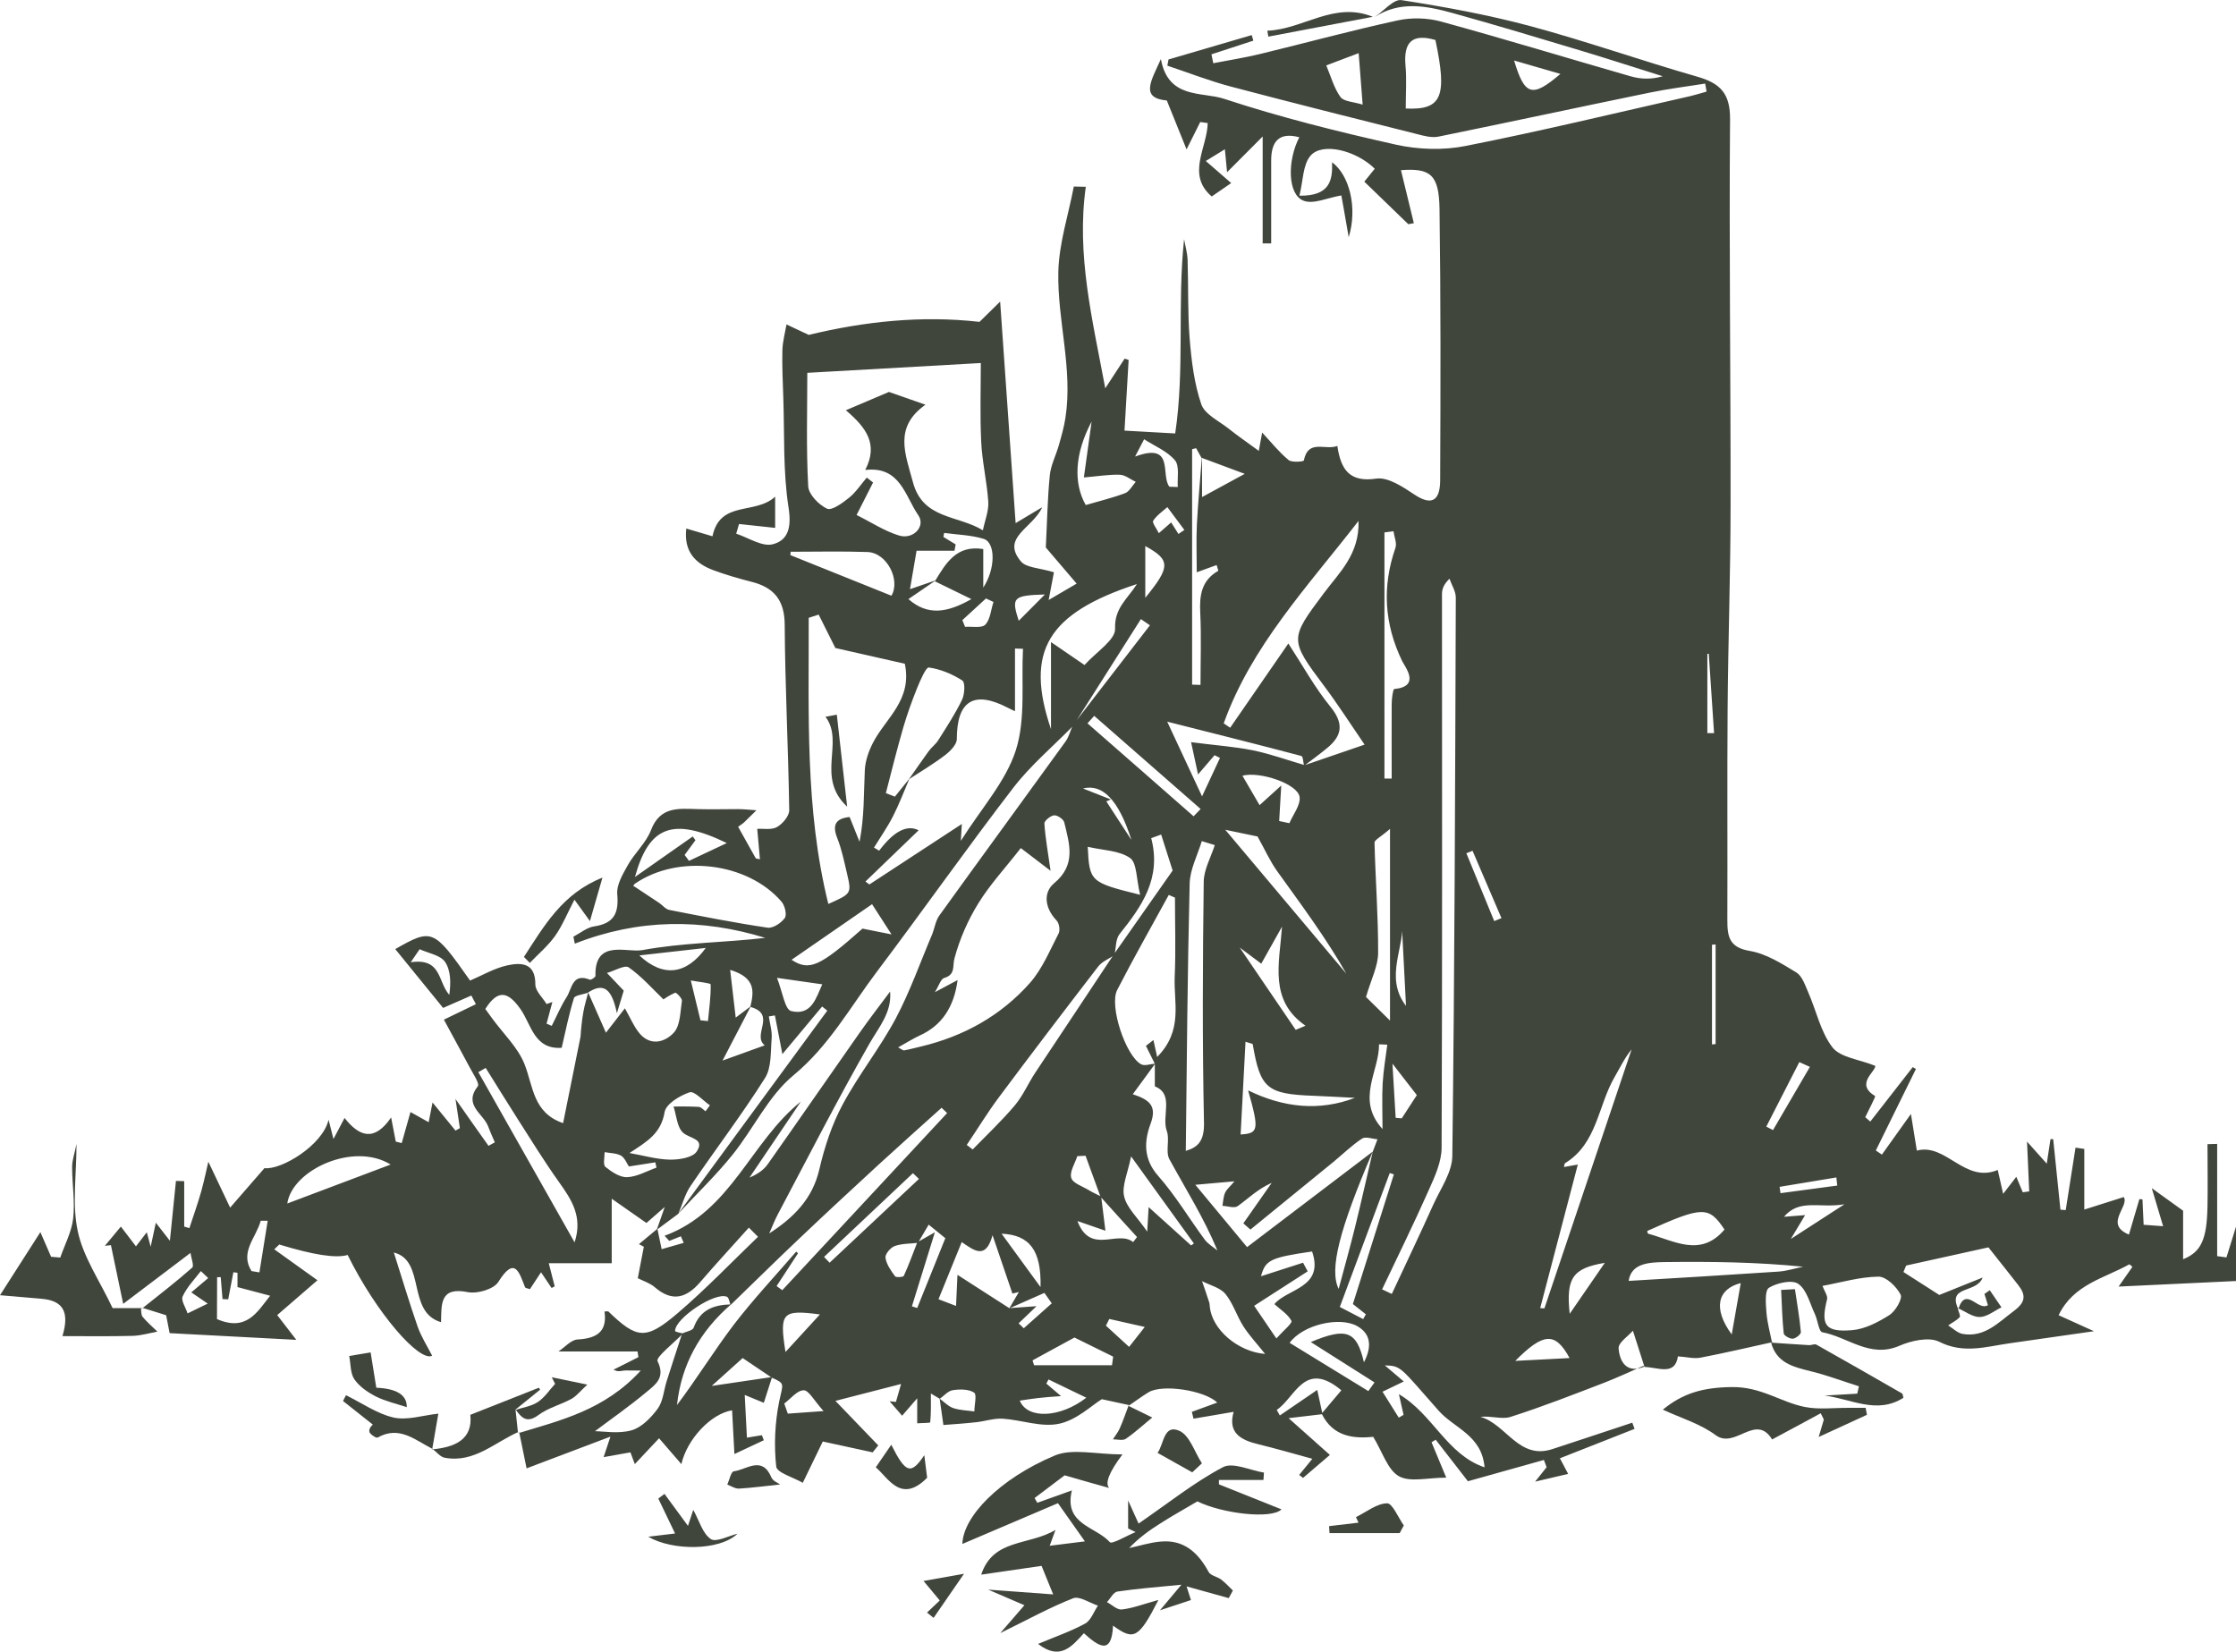 <?xml version="1.0" encoding="UTF-8"?><svg id="b" xmlns="http://www.w3.org/2000/svg" viewBox="0 0 173.33 128.03"><g id="c"><g id="d"><g id="e"><g><path d="M127.38,105.88c-1.01,.44-2.01,.91-3.04,1.31-2.4,.92-4.79,1.86-7.24,2.64-.68,.22-1.52-.1-2.34,0,2,.56,2.97,3.35,5.57,2.5,2.07-.67,4.13-1.37,6.2-2.05l.18,.48-5.79,2.28,.64,1.21-2.56,.6,.89-1.12-.21-.56c-1.97,.55-3.95,1.11-5.89,1.65l-2.5-3.22-.32,.2,1.14,2.74c-1.43,0-2.8,.38-3.67-.11-.87-.49-1.26-1.85-1.99-3.05-1.41,.13-3.09,.06-4-1.8,.51-.61,1.02-1.21,1.53-1.81-2.87-2.39-3.56,.56-5.01,1.52l.24,.43,2.9-1.98,.41,1.88-2.63,.31c1.31,1.17,2.18,1.94,3.2,2.85l-2.08,1.78-.3-.23,1.02-1.25c-1.54-.42-2.84-.8-4.16-1.12-1.39-.33-2.41-.89-1.94-2.52l-3.11,.53-.13-.53,1.97-.72c-1.01-.96-4.26-1.44-5.32-.8-.53,.32-1.03,.7-1.55,1.05l.05-.05-2.13-.46c-.77,.47-1.94,1.61-3.3,1.9-1.37,.3-2.91-.29-4.38-.39-.67-.04-1.35,.19-2.02,.27-.89,.1-1.79,.16-2.58,.22-.12-.81-.2-1.43-.29-2.04,.35,.25,.67,.6,1.06,.73,.51,.17,1.08,.18,1.63,.26,0-.51,.21-1.31-.02-1.46-.42-.28-1.11-.27-1.65-.19-.36,.05-.68,.43-1.01,.67l-.69-.41c0,.78,.02,1.51-.05,2.23,0,.06-.66,.05-1.01,.08v-1.94l-1.17,1.35-.97-1.12,.49,.05,.4-1.39c-1.97,.5-3.58,.92-5.09,1.31l3.32,3.45-.43,.54-3.87-.84-1.55,3.2c-.72-.42-2.01-.78-2.06-1.26-.18-1.66-.1-3.4,.23-5.04,.29-1.42,.5-1.37-.59-1.86-.76-.51-1.53-1.03-2.24-1.51l-2.4,2.16,4.68-.69-.64,2-1.48-.61,.17,3.31,1.16-.19,.15,.39-2.28,1.07-.18-3.39c-1.65,.27-3.49,2.24-3.93,4.17l-1.73-2-1.88,2c-.13-.34-.23-.63-.34-.91-.63,.11-1.26,.23-2.08,.37l.53-1.59c-2.09,.79-4.08,1.54-6.5,2.46l-.57-2.79-.06,.06c3.28-1,6.67-1.78,9.48-4.85-.79,0-1.06-.02-1.32,0-.23,.03-.44,.12-.79-.07l1.93-.97-.07-.44h-6.13c.5-.33,.97-.9,1.48-.93,1.46-.08,2.32-.58,2.09-2.17,.18,0,.27-.03,.3,0,2.21,2.13,2.9,2.24,5.36,.14,2.18-1.86,4.17-3.94,6.24-5.93l-.71-.71c-1.25,1.4-2.53,2.78-3.76,4.21-1.07,1.25-2.18,1.58-3.53,.41-.37-.32-.89-.48-1.32-.7l.47-2.44-.38-.2c.48-.4,.95-.79,1.43-1.19,.11,.53,.22,1.05,.33,1.58l1.71-.49-.22-.51-.9,.36-.36-.4c5.18-1.91,6.65-7.27,10.56-10.4l-3.98,5.89c.6-.25,1.09-.58,1.41-1.03,2.39-3.39,4.74-6.8,7.13-10.2,.76-1.08,1.57-2.13,2.36-3.19,.14,1.62-.86,2.74-1.61,4.05-2.48,4.35-4.76,8.81-7.1,13.23-.25,.47-.44,.98-.66,1.47,1.9-1.23,3.35-2.68,3.88-4.95,.4-1.73,.97-3.48,1.81-5.04,1.23-2.3,2.88-4.36,4.11-6.66,1.12-2.11,1.92-4.4,2.86-6.61,.17-.47,.25-1,.53-1.39,3.24-4.5,6.52-8.97,9.77-13.47,.27-.37,.38-.85,.57-1.27,1.99-2.58,3.99-5.17,5.98-7.75l-.7-.48-5.25,8.27c-1.55,1.59-3.28,3.04-4.63,4.79-3.61,4.69-7.01,9.53-10.57,14.25-2.07,2.74-3.71,5.76-6.48,8.05-1.95,1.61-3.1,4.15-4.74,6.18-1.3,1.61-2.8,3.05-4.21,4.57,3.86-5.26,7.71-10.51,11.57-15.76l-.4-.32-3.08,3.69-.58-3-.47,.08c.08,.56,.26,1.14,.22,1.69-.09,1.05,0,2.27-.52,3.09-1.8,2.85-3.86,5.55-5.76,8.35-.44,.64-.64,1.44-.96,2.17l-1.67,1.24,.62-1.77-1.42,1.24-2.69-1.88v5h-4.88l.46,1.79-.24,.13-.82-1.22-.86,1.31c-.16-.06-.35-.08-.38-.15-.47-1.21-.81-2.42-2.07-.41-.35,.56-1.63,.94-2.37,.79-2.15-.43-2.04,.9-2.07,2.33-2.68-.78-1.16-4.77-3.66-5.4,.61,1.91,1.18,3.83,1.84,5.73,.28,.79,.74,1.51,1.13,2.27-.99,.51-4.32-3.29-6.55-7.81-.91,.27-2.64,0-5.3-.81l-.39,.37,3.35,2.4c-1.19,1.03-2,1.73-3.12,2.7l1.48,1.92c-2.84-.15-6.25-.33-9.82-.52l-.27-1.39-1.89-.59,.05,.05c1.3-1.04,2.62-2.05,3.86-3.15,.16-.14-.08-.73-.13-1.14l-5.22,3.95-.95-4.55-.47,.05,1.24-1.49,1.17,1.53,.84-1.09,.3,1.12,.4-1.86,1.09,1.4,.47-4.64,.64,.02v3.52l.4,.12c.31-.95,.65-1.89,.92-2.85,.26-.94,.45-1.9,.55-2.3l1.69,3.56,2.66-3.06c1.3,.16,4.51-1.77,4.97-3.75l.38,1.49,.86-1.63c1.12,1.42,2.29,1.89,3.61-.04l.36,1.87,.46,.12,.68-2.41,1.41,.79,.3-1.53,1.78,2.18,.34-.19-.34-2.26c1.01,1.44,1.78,2.54,2.56,3.63l.49-.27c-.18-.42-.37-.83-.53-1.26-.38-.98-1.93-1.63-.79-3.09,.16-.21-.4-1.01-.66-1.52-.64-1.21-1.31-2.41-1.97-3.64l2.48-1.2-.35-.67-2.19,.96c-1.22-1.5-2.47-3.03-3.71-4.56,2.86-1.63,2.98-1.57,5.8,2.44,.94-.4,1.88-.96,2.89-1.18,1.07-.23,2.18-.21,2.17,1.48,0,.51,.56,1.01,.87,1.52l.45-.16-.45,1.68,.4,.17c.38-.74,.7-1.52,1.15-2.22,.42-.64,.43-1.91,1.8-1.36,.1,.04,.44-.19,.44-.29-.08-2.89,2.44-1.78,3.63-2,3.12-.58,6.34-.58,9.53-.95-4.91-1.51-9.83-1.49-14.76,.45l-.11-.54c.53-.28,1.05-.72,1.61-.8,1.53-.23,1.92-1.01,1.79-2.49-.07-.73,.43-1.56,.82-2.26,.53-.94,1.41-1.72,1.79-2.7,.71-1.87,2.15-1.68,3.63-1.64,1.04,.03,2.07,0,3.11,0,.48,0,.96,.06,1.44,.09-.32,.31-.64,.63-.96,.94-.14,.13-.31,.22-.46,.34l1.37,2.45,.32,.07-.21-2.36c.49-.03,1.11,.1,1.53-.14,.44-.25,.96-.86,.95-1.31-.07-4.78-.32-9.55-.35-14.33,0-1.94-.82-2.94-2.61-3.38-.99-.25-1.97-.54-2.92-.89-1.43-.53-2.3-1.47-2.1-3.23l2.03,.6c.6-2.82,3.3-1.63,4.86-3.07v2.42l-2.8-.3-.22,.75c.95,.31,2.01,1.03,2.83,.82,1.22-.31,1.46-1.34,1.23-2.83-.44-2.81-.31-5.71-.41-8.57-.04-1.21-.1-2.43-.07-3.64,.02-.67,.2-1.33,.32-2l1.72,.81c4.32-1.04,8.71-1.52,13.24-1.01l1.6-1.57c.42,6.04,.8,11.47,1.2,17.17l2.06-1.23c-.74,1.64-3.22,2.33-1.65,4.2,.42,.5,1.45,.5,2.56,.84l-.41,2.15,2.17-1.27-2.39-2.8c.1-1.94,.13-3.78,.31-5.6,.08-.79,.48-1.55,.7-2.33,.2-.7,.4-1.4,.51-2.11,.59-3.81-.63-7.55-.55-11.32,.05-2.21,.78-4.41,1.2-6.62l.93,.02c-.74,5.27,.51,10.27,1.51,15.62,.6-.93,1.05-1.62,1.5-2.3l.31,.1c-.11,1.87-.22,3.73-.32,5.48l3.93,.22c.75-5.02,.15-10.02,.69-15.06,.09,.53,.25,1.06,.27,1.59,.07,2.04,0,4.09,.16,6.12,.14,1.71,.35,3.47,.9,5.08,.26,.78,1.35,1.29,2.1,1.88,.73,.58,1.5,1.11,2.36,1.74l.26-1.42c.7,.75,1.31,1.52,2.05,2.13,.25,.21,1.17,.12,1.18,.04,.34-1.69,1.64-.77,2.6-1.13,.27,1.82,.93,2.84,3.02,2.53,.91-.13,2.06,.64,2.96,1.24,1.52,1.01,1.98,.23,1.99-1.1,.03-7.02,.05-14.03-.05-21.05-.04-2.66-.71-3.17-2.99-3,.33,1.36,.67,2.73,1,4.11l-.43,.08-3.41-3.3,.81-1c-1.45-1.43-4.07-2.07-4.98-1.01-.6,.7-.57,1.94-.86,3.1,2.35,.03,2.58-1.17,2.53-2.59,1.35,.99,1.99,3.54,1.29,5.81-.16-.9-.25-1.42-.34-1.95-.1-.56-.2-1.11-.23-1.29-1.06,.17-2.18,.72-2.95,.4-1.22-.49-1.25-3.09-.31-4.91-1.58-.42-2.18,.33-2.18,1.81v6.42h-.66V10.58l-2.76,2.77-.17-1.78-1.48,.91,1.97,1.71-1.51,1.04c-1.98-1.69-.35-3.78-.31-5.69l-.58-.08-1.06,2.12-1.53-3.79c-2.09-.19-1.22-1.52-.46-3.21,.57,3.12,3.17,2.51,4.9,3.08,4.35,1.43,8.83,2.55,13.31,3.55,1.74,.39,3.69,.45,5.43,.1,5.83-1.15,11.61-2.55,17.4-3.86,.42-.1,.84-.23,1.26-.35l-.11-.62c-1.45,.23-2.91,.41-4.35,.71-5.44,1.12-10.88,2.29-16.32,3.4-.53,.11-1.14-.06-1.68-.2-4.82-1.21-9.65-2.42-14.46-3.69-1.65-.44-3.26-1.07-4.88-1.61l.09-.48,6.45-1.89,.13,.43-3.25,1.06,.14,.69c1.23-.24,2.47-.43,3.69-.73,3.54-.86,7.06-1.82,10.61-2.59,1.06-.23,2.28-.2,3.32,.08,4.93,1.35,9.81,2.84,14.72,4.25,.77,.22,1.58,.27,2.5,0-2.12-.66-4.23-1.35-6.36-1.99-3.3-.99-6.6-1.99-9.93-2.91-2.02-.56-4.09-.96-6.04,.31h0c.7-.46,1.47-1.41,2.08-1.31,3.36,.52,6.73,1.14,10.01,2.02,4.34,1.17,8.59,2.67,12.91,3.91,1.77,.51,2.56,1.27,2.55,3.29-.08,9.96,.05,19.92,.04,29.88,0,5.29-.19,10.58-.23,15.87-.04,5.45,0,10.89-.02,16.34,0,1.26,.13,2.12,1.73,2.39,1.27,.21,2.48,.98,3.62,1.67,.45,.28,.68,.99,.92,1.54,.63,1.43,.96,3.08,1.88,4.27,.62,.79,2.06,.92,3.32,1.43,0,.49-1.57,1.4-.02,2.34,.06,.04-.49,1.07-.76,1.64l.39,.34,3.29-4.22,.25,.14c-1.04,2.11-2.07,4.22-3.11,6.32l.47,.32,2.25-3.15,.46,2.84c2.26-.61,3.71,2.57,6.27,1.5l.42,1.85,1.02-1.32,.5,1.2,.5-.07-.17-3.86,1.53,1.71,.29-1.9h.21c.19,1.82,.37,3.64,.56,5.47l.41,.03c.25-1.61,.51-3.23,.76-4.84l.68,.1v4.7l3.06-.97c.46,.73-1.56,2.09,.4,2.91l.81-2.75,.24,.02,.09,1.97,1.51,.11-.88-2.95,2.43,1.75v3.76c1.4-.56,1.84-1.53,1.89-4.09,.03-1.61,0-3.22,0-4.83l.75-.02v8.7l.72,.1,.74-2.38v4.21c-2.8,.13-5.72,.27-9.1,.43l1.07-1.53c-.08-.06-.22-.21-.25-.19-1.92,1.08-4.32,1.54-5.47,3.94l2.74,1.24c-2.56,.37-4.56,.65-6.57,.94-1.81,.26-3.54,.83-5.42-.12-.8-.4-2.18-.09-3.12,.32-2.27,.97-3.98-.7-5.95-1.06-.27-.05-.35-.93-.57-1.4-.39-.82-.63-1.89-1.29-2.35-.48-.34-1.65-.08-2.27,.3-.34,.21-.25,1.25-.2,1.9,.06,.8,.28,1.58,.44,2.37l.06-.06c-1.87,.41-3.73,.85-5.61,1.21-.52,.1-1.08-.06-1.75-.1-.23,1.53-1.53,.85-2.59,.82-.26-.81-.52-1.61-.9-2.81-.35,.41-1.14,.92-1.11,1.37,.09,1.09,.66,1.99,2.06,1.39l-.15-.03h0Zm-56.28-9.58l1.37-.78-1.78,5.74,.41,.13,2.18-5.41-1.29-1.05c-.28,.47-.56,.94-.83,1.41-.61,.07-1.25,.05-1.81,.25-.32,.12-.75,.63-.71,.9,.07,.51,.42,1,.74,1.44,.08,.11,.63,.07,.68-.03,.39-.85,.71-1.74,1.05-2.61h-.01Zm-12.94-18.24c.27-1.14,.48-2.26-1.56-2.88l.43,3.7,1.17-.88-2.19,4.21,3.27-1.18c-1.02-.8,.96-2.41-1.12-2.98h0Zm27.16,14.74l-1.17-3.21-.64,.03c-.18,.57-.61,1.21-.47,1.68,.12,.42,.88,.66,1.37,.96,.31,.19,.64,.33,.95,.49l.33,2.65-2.17-.75c1.01,2.66,3.1,.66,4.32,1.63l.3-.39c-.94-1.03-1.88-2.06-2.81-3.1h-.01Zm-32.37,10.56c-.7,.74-2.13,1.84-1.98,2.15,.64,1.29-.18,1.83-.85,2.39-1.38,1.15-2.86,2.18-4,3.04,.65,0,1.82,.22,2.84-.07,.78-.22,1.51-.98,2.02-1.67,.42-.57,.47-1.4,.69-2.11,.4-1.25,.8-2.49,1.21-3.73,.31-.14,.81-.22,.89-.44,.5-1.4,1.57-1.78,2.9-1.81-2.38,2.06-3.85,4.62-4.19,7.8,1.53-2.03,2.86-4.19,4.39-6.21,1.51-1.97,3.22-3.79,4.85-5.68l.14,.13-1.66,2.54,.44,.32,12.78-13.73-.43-.41c-1.61,1.45-3.22,2.88-4.81,4.34-2.06,1.9-4.12,3.8-6.15,5.73-1.82,1.72-3.6,3.48-5.4,5.22-.09-.22-.12-.57-.28-.64-.91-.4-4.02,1.66-4.02,2.65,0,.07,.41,.14,.63,.2h0Zm19.57-58.36l-2.1,1.44c1.52,1.33,3.04,1.04,4.88,0l-2.83-1.38c.85-1.4,1.67-2.84,3.75-2.5v2.99c.97-1.48,.95-3.5,.03-3.78-.98-.3-2.04-.32-3.06-.46l-.06,.31,.95,.58-.09,.49h-2.94l-.51,2.98c1.03-.36,1.51-.52,1.98-.68h0Zm20.66-9.57v3.1l3.31-1.8-3.36-1.25-.41-.74-.31,.08v18.25l.65,.02c0-1.86,.07-3.73-.02-5.59-.07-1.36,.1-2.51,1.39-3.25,.03,0-.05-.21-.12-.45l-1.54,.56c0-1.32-.05-2.52,.01-3.72,.09-1.75,.26-3.49,.39-5.23v.02h.01Zm-14.94,65.97l2.11-.15-1.39,1.33,.4,.38c.72-.64,1.45-1.29,2.17-1.93l-.57-.81-2.72,1.2,.74-1.27-.5,.12-1.54-4.52c-.53,1.93-1.43,1.18-2.39,.53l-1.8,4.43,1.36,.52,.11-2.41c1.53,.98,2.78,1.79,4.03,2.59h0Zm8.16-27.37c-.43,.29-.97,.5-1.27,.89-2.58,3.35-5.14,6.71-7.67,10.1-.9,1.2-1.68,2.49-2.52,3.73l.46,.35c1.1-1.13,2.26-2.22,3.27-3.42,.64-.76,1.04-1.72,1.6-2.56,2.02-3.05,4.06-6.09,6.07-9.14,1.73-2.47,3.46-4.93,4.56-6.5l-.89-2.79-.77,.28c.81,3.11-.73,5.28-2.45,7.43-.32,.4-.27,1.07-.4,1.62h0Zm20.01,15.24c-2.6,6.07-3.38,9.14-2.64,10.64,.43-1.62,.88-3.2,1.27-4.79,.48-1.94,.91-3.89,1.37-5.84l.37-.97c-.41-.03-.93-.23-1.2-.05-.79,.52-1.48,1.2-2.22,1.81-2.14,1.75-4.29,3.5-6.43,5.24l-.55-.48,2.2-3.14c-1.07,.47-1.8,1.2-2.63,1.8-.26,.19-.79,0-1.19-.02,.06-.34,.07-.71,.21-1.02,.13-.28,.4-.49,.72-.88l-3.03,.27,4.01,4.83c3.4-2.58,6.57-4.99,9.74-7.4Zm45.41,12.25l-.05-.06c.05,.22,.23,.55,.14,.64-.24,.26-.59,.43-.89,.64,.37,.23,.72,.59,1.12,.66,1.7,.29,2.75-.87,3.97-1.78,.93-.69,.94-1.24,.33-2.02-.75-.96-1.51-1.91-2.3-2.91-2.08,.46-4.23,.94-6.38,1.41l-.21,.5,2.78,1.78,3.36-1.35c-.47,1.27-2.79,.56-1.87,2.49h0Zm-106.24-24.62l1.39,3.15,1.47-1.89c.39,.69,.65,1.3,1.03,1.81,.86,1.16,2.03,.86,2.76,.08,.51-.55,.5-1.62,.63-2.47,.03-.19-.44-.66-.52-.63-.47,.2-.9,.51-.91,.52-.88-.85-1.7-1.79-2.69-2.48-.31-.22-1.11,.27-1.69,.43l1.3,1.37-.53,1.75c-.37-1.77-.95-2.47-2.27-1.58-.37,.13-.99,.19-1.06,.41-.39,1.26-.65,2.56-.95,3.85-2.14,.15-2.35-1.81-3.2-3.01-.95-1.34-1.73-1.56-2.72,0,.2,.28,.38,.52,.56,.77,.85,1.16,1.97,2.22,2.48,3.51,.68,1.72,.65,3.77,2.99,4.57l1.35-6.7c.05-.69,.11-1.31,.22-1.91,.09-.52,.25-1.03,.38-1.54h-.02Zm55.51-17.54c-.07-.26-.08-.73-.21-.76-3.32-.88-6.65-1.71-10.4-2.66l2.7,5.79,1.39-2.98-.42-.21-1.28,1.49-.54-2.5c1.85,.24,3.34,.34,4.79,.63,1.36,.28,2.68,.76,4.02,1.15l4.64-1.59c-1.17-1.71-2.09-3.15-3.11-4.51-2.72-3.64-2.72-3.66-.04-7.24,1.19-1.59,2.76-3.01,2.68-5.59-3.99,5.14-8.31,9.71-10.45,15.69l.5,.34c1.46-2.11,2.92-4.23,4.51-6.53,1.14,1.75,2.06,3.43,3.26,4.9,1.05,1.29,.93,2.24-.26,3.21-.58,.48-1.19,.92-1.79,1.38h.01Zm-11.55,23.1l-1.73,2.36c1.31,.43,1.89,.91,1.38,2.29-.5,1.34-.57,2.73,.59,4.04,1.34,1.52,2.39,3.29,3.6,4.93,.25,.34,.65,.57,.99,.85-1.05-2.54-2.46-4.76-3.72-7.07-.32-.59,.04-1.52-.2-2.18-.43-1.18,.6-2.86-.93-3.47v-1.75l-.69-1.39,.58-.45,.29,1.31c2.04-2.06,1.27-4.23,1.36-6.22,.09-2.04,.02-4.09,.02-6.13l-.48-.21c-1.34,2.45-2.72,4.88-4,7.37-.63,1.24,.66,5.11,1.86,5.76,.27,.15,.73-.03,1.08-.05h0Zm-19.08-22.06c.51-.72,1-1.45,1.52-2.16,.22-.31,.55-.54,.75-.86,.65-1.03,1.32-2.05,1.85-3.15,.2-.42,.25-1.33,.02-1.48-.78-.5-1.69-.88-2.6-1.01-.22-.03-.67,1.01-.91,1.6-.4,1-.77,2.02-1.07,3.05-.49,1.69-.91,3.39-1.35,5.09l.7,.27,1.13-1.4c-.42,.98-.8,1.99-1.28,2.93-.43,.84-.97,1.61-1.47,2.42l.4,.24c1.14-1.51,2.16-2.04,3.06-1.58l-4.12,3.97,.3,.23c2.36-1.55,4.72-3.09,7.17-4.69l-.08,1.31c1.58-2.51,3.49-4.6,4.27-7.04,.77-2.43,.41-5.22,.55-7.85l-.62-.02v4.86c-.27-.13-.42-.19-.56-.27-2.63-1.37-3.95-.53-3.95,2.43,0,.43-.52,.95-.93,1.26-.88,.67-1.83,1.23-2.76,1.84h-.02Zm5.73-19.29c.15-.75,.46-1.49,.42-2.2-.1-1.57-.48-3.11-.55-4.68-.1-2.08-.03-4.17-.03-6.09l-13.45,.76c0,2.94-.09,5.87,.07,8.79,.03,.63,.82,1.44,1.46,1.74,.37,.17,1.2-.44,1.71-.85,.53-.43,.92-1.03,1.37-1.56l.49,.38-1.28,2.52c1.15,.57,2.17,1.25,3.29,1.59,1.11,.34,2.09-.72,1.49-1.58-1.03-1.48-1.39-3.82-4.11-3.5,1.04-2.01,.07-3.29-1.5-4.63l3.34-1.42,2.83,.99c-2.47,1.75-1.57,3.79-.97,6.01,.77,2.89,3.47,2.53,5.43,3.73h0Zm5.25,26.39l-2.31-1.76c-1.2,1.54-2.39,2.82-3.29,4.28-.81,1.31-1.45,2.77-1.85,4.26-.17,.63,.1,1.26-.8,1.53-.27,.08-.4,.59-.72,1.1l1.76-.94c-.27,2.09-1.23,3.52-2.9,4.28-.56,.26-1.08,.59-1.71,.94,.27,.14,.38,.25,.47,.23,.44-.08,.87-.2,1.3-.3,3.32-.79,6.2-2.39,8.45-4.93,.96-1.09,1.54-2.52,2.22-3.83,.13-.25,.05-.79-.15-1-.91-.95-1.08-2.16-.19-2.9,1.73-1.44,1.17-3.06,.78-4.71-.06-.25-.53-.57-.79-.55-.28,.03-.77,.43-.75,.64,.07,1.12,.28,2.23,.48,3.67h0Zm-16.68-17.26l-1.3-2.6-.77,.25c.02,7.4-.3,14.83,1.52,22.18,1.8-.8,1.81-.8,1.45-2.35-.22-.93-.41-1.88-.76-2.76-.42-1.06-.08-1.52,.96-1.63l.77,1.92c.38-1.93,.32-3.76,.41-5.58,.04-.72,.31-1.48,.65-2.13,.98-1.88,3.04-3.28,2.45-6.09l-5.39-1.22h.01Zm42.39,49.71l.74,.35c1.07-2.3,2.17-4.59,3.21-6.91,.56-1.24,1.47-2.52,1.48-3.79,.18-14.43,.22-28.86,.27-43.28,0-.49-.32-.97-.49-1.46-.49,.48-.58,.84-.58,1.2,0,14.3,.03,28.6-.03,42.9,0,1.1-.53,2.25-1,3.3-1.15,2.59-2.4,5.13-3.62,7.7h.02Zm-58.03-31.27c.82,.54,1.4,.92,1.98,1.31,.26,.18,.49,.48,.77,.54,2.54,.5,5.07,1,7.63,1.38,.42,.06,1.07-.37,1.34-.76,.17-.25,0-.97-.27-1.27-2.64-3.05-8.01-3.68-11.35-1.38-.13,.09-.16,.31-.1,.2v-.02Zm45.05-3.17l-1.01-.31c-.33,1.09-.91,2.18-.94,3.28-.17,6.9-.22,13.81-.3,20.73,.96-.28,1.44-.79,1.41-2.18-.13-6.22-.1-12.45-.02-18.68,.01-.95,.56-1.9,.86-2.85h0Zm-6.03-20.24c-6.93,2.27-8.72,5.2-6.67,11.25v-6.75l2.6,1.78c.9-1.01,2.41-1.95,2.37-2.82-.07-1.6,.98-2.32,1.7-3.47h0Zm53.13,54.4c.16,.43,.43,.78,.36,1.05-.5,1.99-.16,2.56,1.93,2.39,1-.08,2.03-.62,2.9-1.17,.47-.3,1.04-1.27,.87-1.59-.32-.62-1.12-1.4-1.72-1.39-1.45,.02-2.89,.45-4.35,.72h.01Zm-33.24-58.49l-.71,.09v19.08h.56c0-1.91-.01-3.84,0-5.77,0-.41,.1-1.16,.2-1.17,2.09-.2,.82-1.73,.61-2.17-1.39-2.89-1.56-5.77-.52-8.77,.13-.37-.09-.85-.15-1.28h.01Zm11.35,60.22l.34,.02c2.25-6.69,4.51-13.39,6.76-20.08-.53,.65-.89,1.4-1.31,2.13-1.3,2.22-1.35,5.16-3.84,6.69-.07,.04-.07,.21-.09,.3l1.07-.19c-1,3.82-1.96,7.48-2.92,11.14h-.01Zm-10.57,5.69l-1.64,.79,1.26,2.01,.37-.22-.36-1.6c2.63,1.54,3.71,4.68,6.64,5.67-.21-2.49-2.34-3.02-3.55-4.38-3-3.39-2.89-3.49-4.18-3.52l1.46,1.24h0Zm.16-98.68c2.81,.14,3.23-.93,2.3-5.31-1.78-.52-2.48,.15-2.32,1.97,.1,1.06,.02,2.13,.02,3.34Zm-39.87,37.77c.72-1.21-.34-3.34-1.86-3.39-1.98-.07-3.97-.02-5.95-.02l-.02,.26,7.84,3.15h0Zm-31.45,36.6l-.57,.33c2.46,4.35,4.92,8.7,7.46,13.19,.65-1.97-.23-3.3-1.2-4.66-1.14-1.6-2.17-3.27-3.23-4.93-.83-1.3-1.64-2.62-2.46-3.93Zm70.09-18.52c-.71,.62-1.2,.85-1.19,1.06,.07,2.85,.29,5.69,.28,8.54,0,1.02-.54,2.04-.94,3.42l1.86,1.83v-14.86h0Zm-2.71,20.84c-1.07-.05-2.14-.12-3.21-.16-3.61-.13-4.13-.57-4.71-3.99,0-.05-.2-.07-.56-.2-.13,2.49-.26,4.88-.38,7.19,1.38-.09,1.46-.33,.58-3.42,2.76,1.35,5.52,1.63,8.28,.58Zm-74.75,5.17c-2.87-1.78-7.63,.41-8.01,3.02l8.01-3.02Zm18.53-.89c1.04,.18,2.08,.49,3.12,.51,.71,.01,1.75-.15,2.07-.62,.68-1.01-.52-1-1.04-1.46-.48-.42-.52-1.34-.75-2.04,.65,0,1.31-.01,1.96,.03,.18,.01,.35,.22,.52,.34l.34-.46c-.53-.36-1.2-1.13-1.57-1.01-.76,.25-1.83,.9-1.94,1.53-.28,1.66-1.35,2.28-2.7,3.16v.02h0Zm46.17-25.06c3.27,3.89,6.33,7.53,9.39,11.16-1.59-2.79-3.5-5.35-5.36-7.94-.56-.78-.95-1.67-1.53-2.7l-2.5-.52Zm10.75,41.28c.69-1.33,.45-2.26-.53-2.81-1.34-.75-4.18-.13-5.23,1.3,2.04,1.25,4.07,2.5,6.1,3.74l.48-.67c-1.59-1.01-3.18-2.01-4.94-3.13,2.77-1.16,3.55-.86,4.12,1.57Zm20.51-6.31c3.85-.23,7.73-.46,11.6-.72,.65-.04,1.29-.25,1.93-.38-3.68-.37-7.21-.4-10.74-.36-1.26,.02-2.58,.11-2.78,1.46h0ZM53.07,66.27l.34,.46,2.93-1.38c-4.2-2.03-6.03-1.31-7.12,2.63,1.7-1.19,3.09-2.17,4.48-3.14l.21,.29-.83,1.13h0Zm44.68,32.66l3.26-1.05,.36,.67c-1.35,.87-2.69,1.73-4.15,2.67l1.72,2.53c.53-.59,1.26-1.19,1.17-1.36-.27-.52-.85-.87-1.32-1.3,.97-1.2,3.89-1.25,2.92-4.08-3.23,.47-3.62,.66-3.96,1.92h0Zm-5.42-2.39l.22-.15c-1.56-2.16-3.12-4.32-4.87-6.75-.26,1.3-.73,2.28-.54,3.1,.21,.9,1.05,1.64,1.79,2.73l.11-1.9,3.29,2.97Zm-25.48-24.56l2.26,.45-1.51-2.34c-2.31,1.6-4.29,2.97-6.24,4.31,1.37,.89,2.17,.54,5.5-2.42h-.01Zm21.53-2.62c-.3-1.22-.24-2.47-.78-2.85-.84-.59-2.09-.59-3.28-.87,.13,2.71,.19,2.76,4.06,3.72Zm9.68,35.58c-.63-.79-1.22-1.42-1.67-2.12-.52-.81-.8-1.79-1.4-2.52-.41-.49-1.19-.67-1.81-.99,.19,.54,.37,1.08,.55,1.63,.04,.11,.04,.23,.05,.35,.17,1.75,2.15,3.48,4.27,3.66h0Zm29.63-9.52c.02,.07,.03,.2,.07,.21,2.01,.54,4.06,1.87,5.92-.32-1.22-1.83-1.7-1.82-5.99,.11Zm-43.53-56.27c1.02-.3,2.06-.55,3.05-.92,.34-.13,.56-.58,.83-.88-.41-.19-.81-.53-1.22-.55-.85-.03-1.71,.12-2.8,.21l.6-4.33c-1.33,2.5-1.41,4.78-.46,6.46h0ZM17.1,99h-.27c-.01,1.12-.01,2.25-.01,3.25,2.28,.99,3.11-.53,4.12-1.81-.85-.23-1.66-.44-2.53-.67v-1.11l-.32-.04-.4,2.1-.44-.02c-.05-.57-.1-1.14-.14-1.7h0ZM92.53,63.27l.54-.56c-2.75-2.41-5.5-4.81-8.25-7.22l-.52,.58c2.74,2.4,5.49,4.8,8.23,7.21h0Zm3.57,10.18c1.46,2.14,2.9,4.26,4.34,6.38l.76-.32c-2.84-1.97-2.03-4.78-1.82-7.68l-1.61,2.87-1.67-1.25Zm-16.06,32l.12,.38h6.04l.09-.67c-1.02-.5-2.03-1-3-1.48l-3.25,1.77Zm19.11-41.81l.8,.17c.29-.68,.88-1.41,.79-2.04-.14-1-3.07-2-4.43-1.64l1.33,2.28,1.68-1.52-.16,2.75h-.01Zm6.17-59.52l-2.51,.95c.35,.83,.59,1.74,1.1,2.45,.26,.36,1.02,.37,1.72,.59l-.31-3.99Zm-.45,96.97c1.09-3.46,2.13-6.76,3.18-10.06l-.32-.1c-1.28,3.43-2.55,6.85-3.87,10.38l1.81,.94,.21-.37-1.01-.8h0Zm-20.67,7.25l-2.92-1.41-.17,.32,1.14,.97c-.8,.06-1.29,.09-1.77,.15-.47,.05-.94,.13-1.43,.2,.61,1.47,3.15,1.33,5.15-.22h0Zm-20.46-32.04l-3.51-.5c.43,1.09,.61,2.44,1.09,2.57,1.6,.4,1.95-1.05,2.42-2.07Zm-14.18-2.24c1.85,1.73,3.65,1.49,5.15-.58l-5.15,.58Zm38.13-9c-.97-3.02-2.21-4.33-3.74-3.94l2.16,.85-.35,.15,1.92,2.95h0Zm-16.45,26.33l-.47-.45c-2.3,2.16-4.59,4.33-6.89,6.49l.43,.45c2.31-2.16,4.61-4.33,6.92-6.49h.01Zm67.58,4.65l4.16-2.69c-1.93,.33-3.48-.46-4.69,.97l1.64-.13-1.11,1.85Zm-17.14,5.8c.85-1.24,1.7-2.48,2.72-3.95-2.48,.42-3.02,1.16-2.72,3.95Zm11.31-28.63l-.28,.02v7.73l.28-.03v-7.73h0Zm-55.35,22.42c.98,1.35,1.89,2.59,3.02,4.14,.07-2.86-.85-4.04-3.02-4.14ZM120.96,5.73l-3.59-1.04c.82,2.75,1.41,2.9,3.59,1.04Zm13.98,93.73c-1.8,.45-2.18,1.97-.7,3.98,.22-1.27,.45-2.54,.7-3.98Zm-27.77-11.93c0-1.33-.05-2.44,.01-3.54,.06-1.01,.23-2.01,.36-3.01l-.64-.03c.02,2.12-1.82,4.27,.27,6.57h0Zm14.5,17.74c-1.12-2.06-2.04-1.96-4.21,.22,1.49-.08,2.7-.14,4.21-.22Zm18.63-22.57l-.82-.37c-.85,1.67-1.71,3.33-2.56,5l.52,.27c.95-1.63,1.91-3.27,2.86-4.9Zm-89.41,7.81l-.09-.41-2.05,.32c-.17-.25-.32-.67-.61-.84-.36-.2-.84-.19-1.27-.27,0,.39-.14,.98,.06,1.14,.48,.39,1.12,.82,1.68,.8,.77-.03,1.52-.47,2.28-.74Zm12.67,11.38c-2.94-.39-3.15-.14-2.67,2.91l2.67-2.91Zm52.27-30.49l.56-.23-2.24-5.22-.48,.19c.72,1.75,1.44,3.51,2.16,5.26Zm-6,13.49l-1.89-2.44c.1,1.72,.18,2.96,.25,4.2l.47,.04,1.17-1.8Zm-19.17-47.16l.64,.02c-.05-.71,.15-1.63-.22-2.07-.6-.71-1.57-1.1-2.39-1.63l-.7,1.34c3.11-1.14,1.95,1.44,2.66,2.34h0Zm-36.35,41.36l.57,.06c.09-.95,.23-1.89,.21-2.84,0-.11-.92-.19-1.54-.31l.75,3.1h.01Zm-33.56,15.54h-.54c-.34,1.29-1.65,2.43-.71,3.9l.61,.1,.64-3.99h0Zm11.78-21.05l-.69,1.01c2.41-.35,2.08,1.5,2.99,2.53,.13-.93,.12-1.91-.34-2.57-.37-.52-1.29-.66-1.96-.97Zm56.25-31.25v4.01c1.95-2.39,1.98-2.93,0-4.01ZM16.14,99.07l-.57-.54c-.49,.64-1.08,1.24-1.41,1.96-.15,.31,.24,.87,.38,1.32l1.56-.76-1.27-.87,1.31-1.11Zm44.65,9.72l.28,.79,2.77-.2c-.74-.82-1.15-1.62-1.54-1.61-.51,0-1.01,.66-1.51,1.03h0Zm48.2-30.82c-.12-2.41-.24-4.76-.34-6.6,.37,1.85-1.42,4.33,.34,6.6Zm-31.98-31.31l-.58-.27-1.83,1.68,.21,.52c.54-.04,1.29,.12,1.57-.17,.39-.41,.43-1.15,.63-1.75h0Zm65.41,45.25l-.07-.64-4.4,.73,.07,.49,4.4-.59h0Zm-9.96-41.23h-.11v6.15h.52c-.14-2.06-.27-4.1-.41-6.15Zm-51.46-4.6c-2.49,.08-2.61,.23-2.03,2.04l2.03-2.04Zm6.53,58.32l1.21-1.54-2.75-.62-.26,.52,1.8,1.65h0Zm3.26-63.9l.56,.89,.46-.31-1.32-1.77c-.38,.34-.83,.64-1.1,1.06-.09,.14,.25,.58,.44,.96l.95-.83h.01Z" fill="#41463d"/><path d="M87.45,116.31l.81,1.79c2.33-1.6,4.32-3.2,6.54-4.37,.77-.41,2.11,.25,3.18,.42l-.04,.57h-3.45v.34c1.62,.65,3.25,1.3,4.85,1.94-.78,.78-4.6,.33-6.52-.62-1.15,.68-2.02,1.16-2.86,1.7-.86,.54-1.68,1.13-2.43,1.92,.8-.17,1.6-.43,2.41-.5,1.82-.18,2.93,.84,3.75,2.35,.15,.29,.67,.36,.97,.59,.33,.25,.61,.56,.91,.85l-.32,.59c-1.03-.29-2.05-.57-3.27-.91l.34,1.06-2.4,.79c.71-.85,1.16-1.38,1.66-1.98-1.83,.18-3.4,.3-4.96,.53-.31,.05-.54,.53-.81,.82,.38,.2,.79,.61,1.14,.57,.83-.09,1.63-.4,2.85-.74-1.53,2.99-1.91,3.17-3.52,1.99-.1,2.35-1.15,1.59-2.26,.59-.93,1.02-1.84,2.15-3.55,.83,1.31-.55,2.53-.97,3.65-1.58,.45-.25,.67-.92,.99-1.39-.65-.21-1.43-.76-1.92-.57-1.81,.71-3.53,1.66-5.65,2.7l1.87-2.16-2.81-1.21,5.04,.37-.9-2.21c-1.48,.21-2.95,.43-4.68,.68,.93-2.82,3.7-2.23,5.76-3.47l-.45,1.23,2.73-.34-2.09-2.96c-2.32,.99-4.85,2.07-7.41,3.16,.06-2.12,2.86-5.04,7.15-6.85,1.38-.58,3.21-.09,5.26-.09-1.03,1.37-1.37,2.23-1.03,2.6-1.02-.28-2.03-.57-3.45-.98l-2.33,1.76,.21,.37,2.68-.96c-.65,2.66,1.86,2.79,2.94,4.01,.16,.19,1.31-.5,2-.78l-.58-.28v-2.17h0Z" fill="#41463d"/><path d="M10.92,101.35c.04,.25,0,.56,.14,.73,.34,.41,.75,.76,1.14,1.14-.63,.12-1.27,.31-1.9,.33-1.79,.05-3.59,.02-5.46,.02,.58-1.92,0-2.75-1.59-2.89-1.1-.1-2.21-.19-3.25-.28l3.13-4.89,.83,1.91,.71,.06c.35-1,.88-1.99,1-3.02,.15-1.31-.08-2.66-.08-4,0-.54,.2-1.07,.34-1.78,0,2.43-.35,4.68,.1,6.77,.42,1.98,1.67,3.78,2.7,5.95h2.26l-.05-.05h-.02Z" fill="#41463d"/><path d="M144.72,109.67c-1.15,.53-2.3,1.06-3.74,1.72l.4-1.35-.24-.49c-1.26,.68-2.51,1.36-3.77,2.03-1.27-2.07-2.87,.78-4.37-.33-1.2-.89-2.73-1.34-4.1-1.98,1.54-1.26,3.07-1.72,5.32-1.75,2.3-.04,3.78,1.16,5.68,1.54,1.1,.22,2.28,.06,3.42,.07h1.3l.1,.53h0Z" fill="#41463d"/><path d="M137.22,104.07c1.01,.07,2.01,.14,3.02,.2,.19,.01,.43-.12,.56-.04,2.23,1.25,4.44,2.52,6.65,3.79,.04,.02,.04,.11,.1,.33-2.06,1.32-4.09,.07-6.11-.17l2.53-.15,.13-.57c-1.25-.39-2.48-.86-3.75-1.17-1.38-.34-2.69-.66-3.08-2.3l-.05,.06v.02Z" fill="#41463d"/><path d="M40.21,110.99c-1.86,.81-3.45,2.43-5.73,2.01-.35-.06-.65-.46-.97-.7l-.03,.05c1.81-.16,3.18-.78,2.98-2.68l5.31-2.1,.1,.15-1.94,1.57,.03-.04c.06,.6,.13,1.19,.19,1.79l.06-.06h0Z" fill="#41463d"/><path d="M33.52,112.31c-1.33-.67-2.56-1.83-4.24-.88-.11,.06-.44-.16-.58-.32-.12-.14-.12-.39,.2-.68l-2.31-1.83,.23-.45c1.22,.6,2.39,1.43,3.68,1.73,1.06,.24,2.26-.17,3.48-.3-.12,.71-.3,1.74-.48,2.78l.03-.04h-.01Z" fill="#41463d"/><path d="M57.19,118.87c-1.41,1.37-5.1,1.34-6.94,.25l2.08-.25-1.3-2.71,.48-.36,1.82,2.48,.41-1.24c.47,.84,.72,1.83,1.36,2.26,.41,.28,1.38-.25,2.1-.42h-.01Z" fill="#41463d"/><path d="M40.61,74.18c1.56-2.38,2.96-4.91,6.09-6.15l-.97,3.37-1.2-1.66c-.55,1.05-.93,2-1.5,2.81-.55,.77-1.3,1.4-1.96,2.09l-.45-.46h0Z" fill="#41463d"/><path d="M31.54,109.08c-.78-.26-1.64-.45-2.4-.83-.63-.32-1.28-.77-1.67-1.33-.32-.47-.28-1.2-.4-1.81l1.66-.28,.44,2.74c1.61,.07,2.39,.58,2.36,1.51h0Z" fill="#41463d"/><path d="M103.03,118.3l2.28-.27-.2-.43c.8-.39,1.6-1.05,2.41-1.07,.42-.01,.87,1.11,1.3,1.72l-.32,.59h-5.44l-.03-.54Z" fill="#41463d"/><path d="M67.89,113.74c.45-.65,.83-1.2,1.2-1.75,1.11,2.21,1.52,2.36,2.56,.81l.22,1.75c-2.03,2.05-3.02,0-3.98-.81Z" fill="#41463d"/><path d="M92.42,114.13l-2.69-1.51c.5-.68,.47-2.25,1.69-1.71,.8,.35,1.18,1.65,1.75,2.52l-.75,.7Z" fill="#41463d"/><path d="M39.93,109.3c.59-.2,1.26-.29,1.76-.62,.53-.35,.9-.93,1.34-1.41l-.26-.51,2.76,.57c-.54,.49-.84,.89-1.24,1.11-.83,.45-1.8,.69-2.54,1.24-.9,.67-1.31,.24-1.78-.42l-.04,.04Z" fill="#41463d"/><path d="M139.14,99.93c.16,1.1,.36,2.21,.46,3.32,.02,.17-.39,.5-.62,.52-.24,.02-.69-.24-.71-.41-.12-1.12-.14-2.24-.2-3.37l1.08-.06h-.01Z" fill="#41463d"/><path d="M106.43,1.3l-8.11,1.54-.08-.46c2.78-.1,5.17-2.31,8.2-1.07h0Z" fill="#41463d"/><path d="M60.47,115.07c-1.14,.12-2.16,.26-3.18,.32-.3,.02-.61-.2-.91-.31,.16-.36,.29-1,.5-1.03,.99-.12,2.2-1.25,2.92,.48,.12,.28,.54,.44,.68,.54h-.01Z" fill="#41463d"/><path d="M72.84,124.05l-1.25-1.5,3.14-.56-2.36,3.42-.51-.41,.99-.94h0Z" fill="#41463d"/><path d="M87.46,108.97l1.86,.91c-.69,.56-1.33,1.16-2.05,1.65-.23,.16-.66,.04-1,.04,.18-.29,.41-.56,.54-.87,.26-.58,.46-1.19,.69-1.79l-.04,.04v.02Z" fill="#41463d"/><path d="M64.87,55.41l.8,7.12c-2.47-2.29-.18-4.98-1.68-6.97l.87-.16h0Z" fill="#41463d"/><path d="M151.81,101.46c.58-1.8,1.51,.21,2.29-.29l-.27-.87,.41-.29,.91,1.33c-.56,.27-1.12,.74-1.68,.75s-1.14-.44-1.71-.69l.05,.06Z" fill="#41463d"/></g></g></g></g></svg>